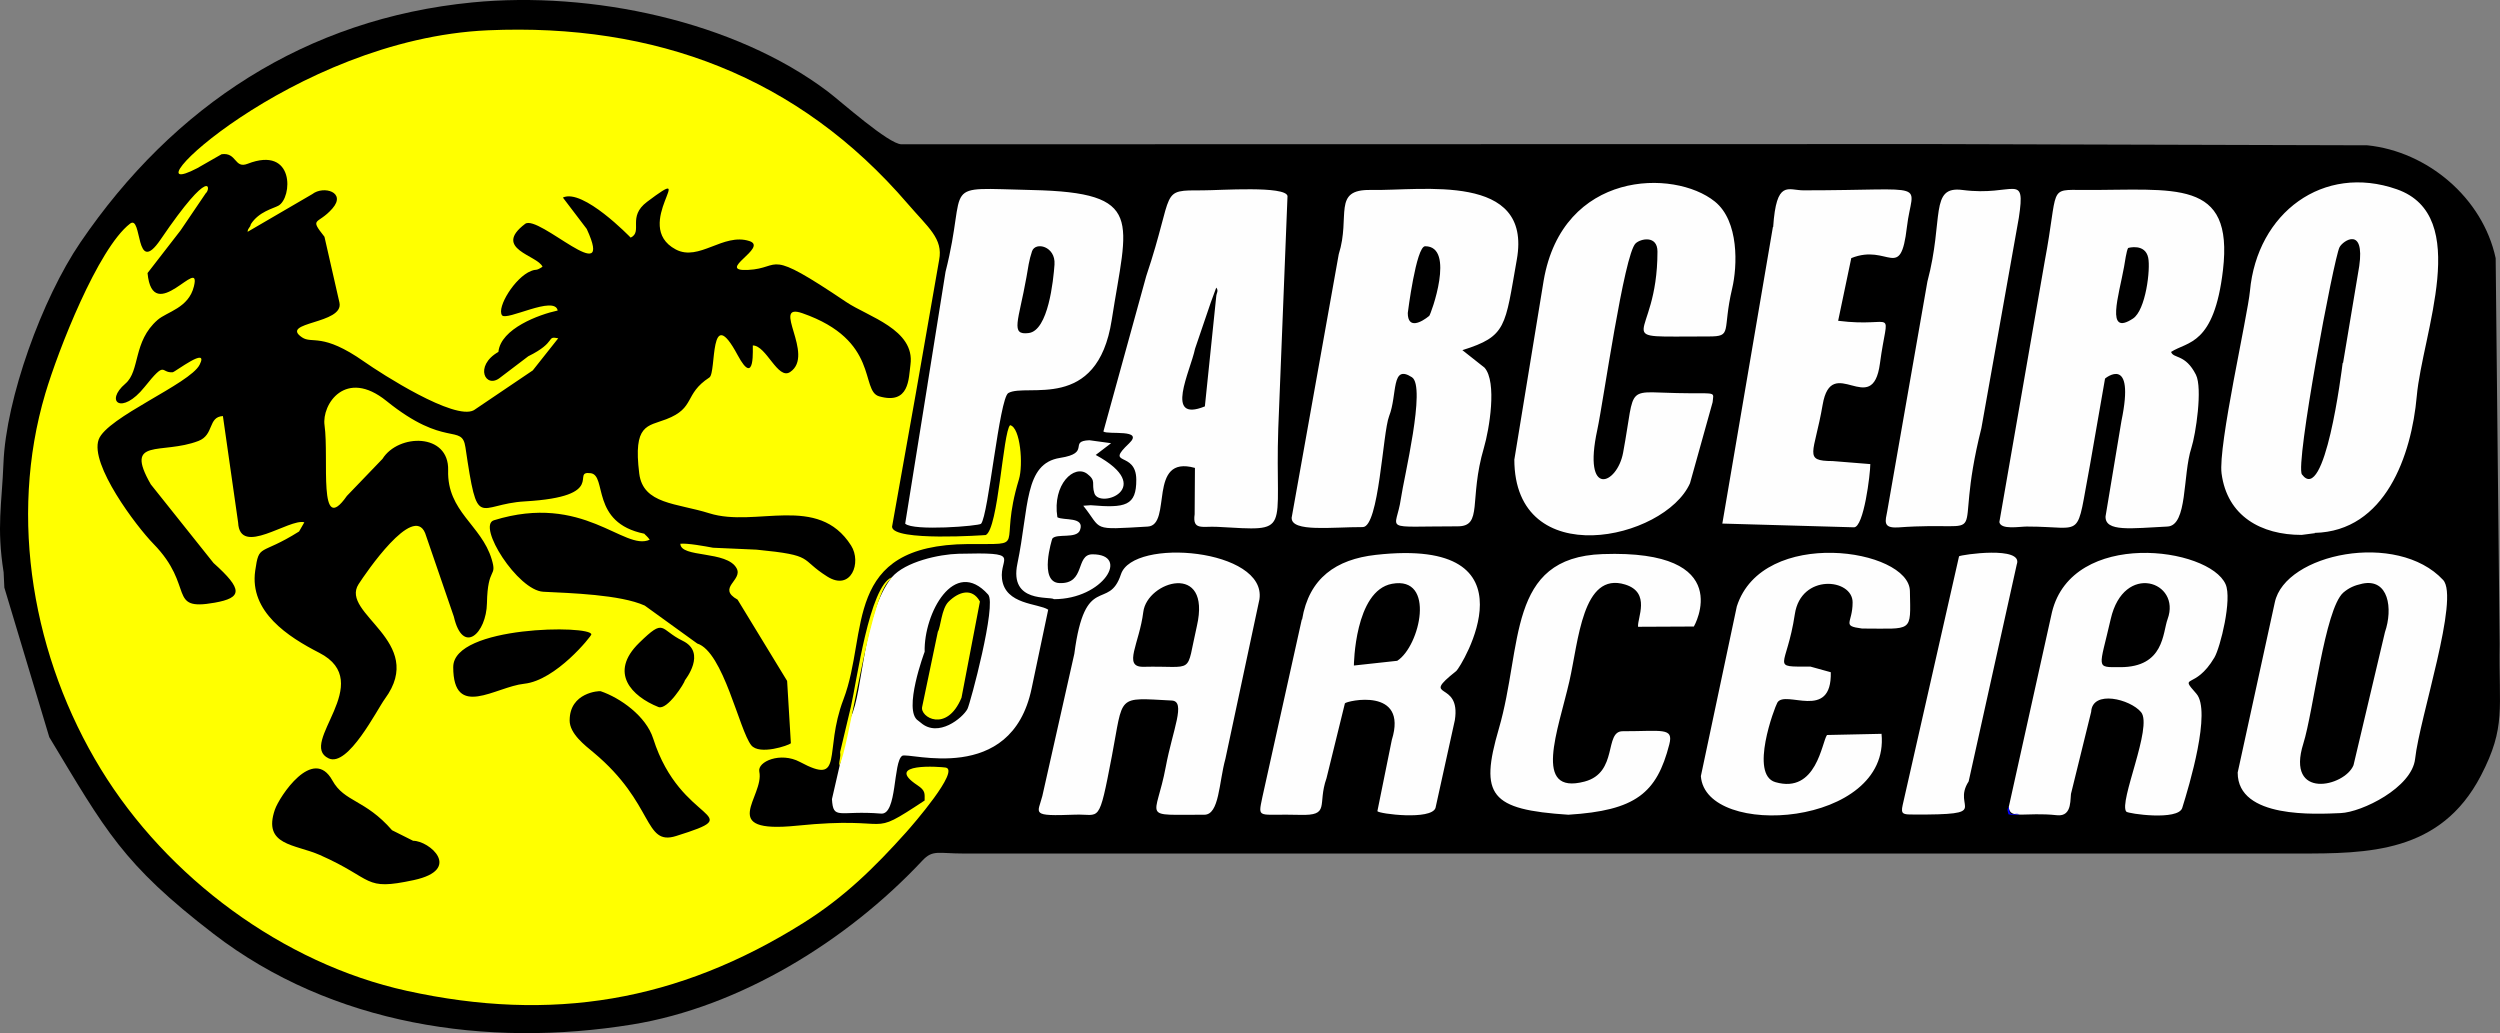 <svg xmlns="http://www.w3.org/2000/svg" xml:space="preserve" width="113.852" height="47.051" style="shape-rendering:geometricPrecision;text-rendering:geometricPrecision;image-rendering:optimizeQuality;fill-rule:evenodd;clip-rule:evenodd" viewBox="0 0 3648.83 1507.92"><rect x="0" y="0" width="3648.83" height="1507.92" fill="#808080" stroke="none"/><defs><style>.fil2{fill:#fefefe}.fil1{fill:#ff0}</style></defs><g id="Camada_x0020_1"><path d="m6.27 857.39 65.68 218.55c82.04 136.07 106.68 184.77 239.73 287.04 173 132.98 398.4 166.83 610.95 132.32 157.24-25.52 313.99-122.17 423.59-239.23 15.19-16.23 22.91-10.31 60.59-10.31h1947.62c101.3 0 207.59-.35 266.5-113.64 37.24-71.6 25.86-97.9 27.38-192.14l-5.8-563.16c-18.91-88.01-99.46-155.71-187.27-164.75l-633.81-1.79-1505.69.31c-18.54 0-89.12-63.07-107.25-76.78-136.51-103.24-345.85-147.2-518.9-130.3-242.97 23.72-436.33 150.77-572.24 350.3C61.24 436.18 8.72 581.91 5.06 675.91c-2.34 60.24-10.25 93.1.24 159.46l1.04 22.08-.07-.06z" style="fill:#000"/><path class="fil1" d="M602.94 1227.13c23.92 0 72.47 42.01.94 57.4-74.56 16.05-56.47-1.14-137.22-36.73-36.02-15.88-83.62-13.46-65.43-66.2 6.43-18.64 55.61-93.75 83.91-42.48 17.5 31.72 47.75 27.44 87.06 72.61l30.74 15.4zm228.49-175.72c0-41 43.38-43.21 45.23-42.58 28.61 9.73 66.28 36.25 76.75 69.25 40.29 127.02 143.2 107.64 33.29 142.13-47.42 14.89-31.23-47.56-120.27-121.82-12.6-10.5-35.04-27.44-35.04-46.95l.05-.04zm168.3-58.65c-.28 3.67-25.8 44.35-38.8 39.14-38.73-15.53-72.9-49.89-27.96-93.71 38.2-37.24 29.31-19.43 63.41-2.92 35.66 17.26 3.43 57.16 3.34 57.49zm-338.21-19.27c0-60.47 201.56-61.47 201.56-47.52 0 2.4-51.54 67.07-97.99 71.98-41.74 4.41-103.59 52.62-103.59-24.46h.02zM366.11 327.25c-1.24 5.86-4.22 4.89-4.75 11.11l94.46-55.07c16.45-12.79 50.16-2.8 29.31 21.04-21.37 24.42-34.36 12.44-11.57 41.24l21.85 95.98c7.2 31.71-88.49 27.92-54.58 50.85 14.96 10.11 29.17-7.74 90.67 35.43 25.32 17.77 131.92 86.31 160.13 70.87l85.97-58.08 37.15-46.89c-18.35-3.84-1.2 5.26-43.74 26.26l-40.6 30.82c-21.62 18-39.19-16.53-2.96-37.21 3.34-33.95 59.31-54.57 86.51-60.4-4.29-22.89-75.08 15.98-81.31 6.86-7.81-11.4 18.82-55.15 42.35-64.51 8.87-3.55 6.04.76 16.81-6.21-6.83-16.72-73.48-26.07-25.4-62.58 19.44-14.77 132.12 98.84 89.95 7.38l-34.81-45.8c29.25-13.89 98.43 57.98 98.58 58.11.07-.13.29.24.44.35 18.02-8.83-5.39-30.21 23.77-52.16 79.53-59.87-24.35 34.22 41.94 69.43 33.99 18.06 69.31-24.55 107.43-12.27 28.57 9.21-50.49 44.49-2.06 42.18 51.23-2.45 23.29-34.06 143.59 46.91 31.57 21.25 100.55 40.13 93.62 91.25-2.76 20.37-1.32 58.98-45.73 46.3-27.9-7.97 1.32-81.77-111.96-121.28-47.1-16.43 19.14 60.94-17.92 85.8-18.11 12.15-34.66-38.77-54.5-38.77-.57 1.17 4.41 63.58-22.18 14.01-41.94-78.19-30.51 25.78-41.21 32.75-37.64 24.55-19.76 44.32-63 60.95-27.45 10.56-48.38 6.99-39.36 79.23 5.63 45.07 54.59 43.01 102.28 58.03 67.98 21.39 158.6-28.95 206.9 47.03 15.75 24.77.04 67.24-34.79 45.28-41.75-26.32-16.95-30.77-103.07-39.22l-63.64-2.82c-12-2.22-37.38-6.9-47.69-5.8.4 20.93 68.18 9.57 82.22 35.99 9.23 17.37-29.4 28.39 1.31 45.57l72.31 118.63 5.48 91.04c-2.91 2.93-45.8 17.82-57.85 2.81-17.42-21.68-40.63-136.39-78.84-148.46l-76.61-55.36c-35.83-16.11-108.54-18.17-148.04-20.17-37.38-1.89-97.26-96.52-72.11-104.32 130.87-40.58 190.05 45.63 227.42 28.36-3.25-4.75-7.04-7.38-7.92-8.76-78.98-16.07-54.01-85.13-78.2-88.32-30.45-4.01 26.95 34.11-96.06 41.14-70.28 4.02-68.41 45.25-86.79-78.99-5.22-35.29-28.94 2.06-115.27-67.59-59.73-48.2-94.61 5.06-90.37 35.44 6.84 48.98-9.91 164.02 32.62 103.17l51.95-54.05c23.12-37.04 97.42-38.19 95.84 16.66-1.74 60.42 48.49 79.69 63.53 129.75 8.31 27.64-5.87 9.3-6.9 64.19-.82 43.87-35.15 76.61-48.33 19.59l-41.87-121.86c-17.54-43.11-86.51 58.06-97.15 74.53-27.87 43.17 100.15 83.36 38.42 167.3-11.36 15.46-53.77 100.31-82.13 86.95-45.94-21.65 71.02-110.64-13.7-154.1-45.4-23.28-102.05-59.79-93.48-119.72 5.8-40.58 6.66-21.17 64.03-57.33l7.69-13.4c-21.88-6.13-94.24 50.92-96.64.38l-22.22-155.45c-22.15 1.21-12.55 27.47-35.75 36.35-53.84 20.63-109.11-5.9-69.54 63.27l91.6 114.86c43.35 38.83 41.98 50.74 1.7 57.91-70.19 12.5-28.09-23.2-89.51-86.03-24.78-25.35-93.1-115.79-79.81-152.08 11.94-32.61 133.05-81.18 147.28-109.09 14.48-28.39-35.87 10.66-39.33 10.91-18.11 1.33-8.99-18.47-41.04 21.54-33.37 41.64-58.66 21.32-27.96-4.93 21.79-18.63 10.73-61.4 47.1-93.08 13.7-11.93 45.15-17.2 52.91-48.75 11.71-47.6-60.06 60.12-67.66-19.57l48.29-62.37L300.35 282c6.94-5.04 9.5-43.28-65.97 67.59-37.88 55.65-26.18-37.48-44.7-23.08C142.9 362.9 84.95 511.05 66.15 574.28c-54.25 182.49-17.73 386.67 80.94 548.14 96.77 158.35 265.82 283.96 446.58 323.71 211.75 46.55 395.72 15.84 578.77-99.01 59.78-37.5 103.75-80.73 149.95-132.2 9.92-11.05 79.34-91.02 57.8-94.64-7.2-1.21-91.62-7.53-41.21 25.79 11.99 7.95 10.54 11.92 10.54 22.29-86.77 57.29-38.1 21.68-186.47 36.75-117.53 11.93-47.12-42.18-54.82-78.9-3.09-14.72 31.02-29.25 59.26-14.14 65.73 35.2 34.07-14.03 63.58-91.37 37.1-97.23-2.57-225.29 181.85-226.65 90.47-.67 42.76 8.99 74.25-94.43 6.4-21.03 2.27-75.78-12.91-79.07-10.34 9.71-17.2 151.67-35.53 160.34-.17.08-135.73 9.78-136.76-12.05l34.73-194.74 34-194.74c6.03-31.19-15.87-47.05-45.9-82.02C1165.33 111.66 956.27 33.59 712.33 44.2 426.02 56.65 175.89 303.89 287.87 245.46l35.56-20.36c22.37-3.14 18.45 21.54 37.89 13.97 69.4-27.06 65.6 49.86 44.94 61.18-7.56 4.14-28.49 8.65-40.17 27z"/><path class="fil2" d="M2054.71 456.8c0-.18 12.21-97.41 25.33-97.41 44.64 0 8.22 99.8 5.95 101.66-11.57 9.5-31.29 19.96-31.29-4.25h.01zm-169.5 299.24c0 20.96 59 13.09 103.76 13.25 23.78.08 29.12-137.98 38.46-161.81 12.45-31.76 2.62-76.74 33.36-56.88 20.93 13.52-11.92 147.26-16.13 177.1-6.86 48.56-31.53 40.49 82.88 40.49 37.26 0 15.89-38.52 38.28-114.66 7.82-26.62 19.49-95.73.93-116.91l-32.35-25.57c65.01-20.34 62.03-34.07 79.47-132.36 22.66-127.68-138.56-100.02-213.09-101.43-56.97-1.08-29.16 38.08-46.85 93.83l-68.79 384.94.08.01zM3106.01 362c.71-.4 24.95-6.92 29.36 14.12 3.54 16.89-3.59 76.52-22.2 88.8-40.6 26.78-20.54-33.63-13.08-75.29 1.13-6.27 3.48-23.55 5.95-27.64l-.02.01zm-146.8 406.52c85.09 0 69.87 22.03 91.26-90.28l21.9-125.66c.13-.35 44.38-36.56 23.94 61.87l-23.18 139.21c-.93 23.12 37.67 17.41 90.29 14.85 29.7-1.44 22.01-74.79 34.98-114.83 6.38-19.7 16.55-87.15 6.6-106.81-15.47-30.59-32.79-23.12-36.24-33.23 23.96-15.57 62.77-9.22 75.72-119.35 15.86-134.88-70.45-116.39-202.83-117.05-53.58-.27-36.52-5.58-57.4 104.57l-66.12 380.21c2.3 11.62 28.93 6.44 41.17 6.44l-.07.04zM3419.64 530.06l-.38-.82c-1.59 12.99-26.06 208.14-59.49 163.21-10.25-13.77 46.5-315.57 54.85-331.62 5.12-9.85 37.08-30.67 28.77 27.54l-23.68 141.7-.07-.01zm-60.46 250.67 19.8-2.59-.85-.38c103.58-2.23 141.56-113.73 149.2-199.37 8.18-91.68 81.23-263.4-28.99-302.11-107.27-37.68-204.02 34.12-214.47 148.58-3.25 35.59-46.73 225.94-41.41 266.23 8.22 62.32 57.77 89.62 116.74 89.62l-.02.01zM2210.21 670.34c0 166.27 219.61 117.86 256.4 34.96l33.01-118.26c1.17-14.54 6.58-13-35.39-13.11-95.86-.27-75.68-18.4-95.27 86.85-8.7 46.76-59.44 67.08-37.65-33.49 8.78-40.53 39.08-256.18 55.93-272.08 7.46-7.05 31.88-12.11 31.88 11.93 0 135.8-78.63 123.71 74.47 123.92 35.77.05 19.66-6.96 34.58-70.15 7.62-32.28 10.3-98.12-25.34-126.79-59.52-47.89-222.2-45.44-249.82 115.42l-42.7 260.77-.1.02zM1775.13 432.65l-16.58 160.48c-60.1 24.38-20.99-51.72-14.31-84.27l22.99-67.53 7.93-21.57c3.91 4.81.1 8.18 0 12.86l-.04.02zm-182.95 304.7-11.11.79c28.61 35.67 10.1 35.33 94.11 30.4 36.41-2.13-1.08-105.23 68.87-85.61l-.42 67.66c-3.43 24.03 11.29 17.15 33.19 18.35 111.21 6.07 83.58 11.18 88.87-143.83l13.47-338.99c-2.64-15.23-98.84-8.31-123.07-8.31-65.48 0-40.43-2.08-83.12 125.12l-62.54 226.86c6.72 5.11 60.19-4.19 37.42 17.42-36.16 34.32 10.3 10.08 10.6 52.74.27 38.41-15.89 41.73-66.31 37.44l.04-.04zM1539.1 385.88c-1.7 23.72-9.13 96.43-37.56 100.19-27.61 3.65-14.78-17.49-3.39-81.56 2.22-12.88 3.82-25.2 8.12-37.76 5-14.61 34.64-7.2 32.8 19.14l.04-.01zm-185.33 175.35-32.62 203.05c11.77 11.18 107.81 3.43 110.74.15 10.73-12 26.71-183.18 39.78-190.76 26.29-15.23 129.91 28.82 150.93-106.72 22.6-145.76 49.26-185.91-116.01-189.59-139.31-3.1-92.71-13.92-126.56 119.37l-26.31 164.6.05-.11zM2588 331.34l-.39-.13-73.82 432.95 192.02 5.45c14.48.48 23.96-77.93 23.96-92.26l-54.9-4.41c-43.76-.15-26.92-10.55-14.69-82.08 13.12-76.77 72.7 21.32 83.62-60.23 11.65-87.1 25.03-51.49-60.98-62.43l19.17-91.48c54.33-21.86 71.7 35.77 81.21-45.42 8.01-68.38 38.94-53.5-151.12-53.5-22.26 0-39.44-16.26-44.08 53.49v.05zM1976.04 971.39c-.04-.12 1.07-109.32 55.71-119.34 64.32-11.79 40.86 91.04 7.56 112.4l-63.28 6.9.01.04zm-76.03-67.28-57.59 259.51c-6.76 32.94-7.06 23.87 54.74 25.69 45.24 1.33 25.12-14.5 38.93-53.5l26.85-109.26c2.31-3.65 92.72-24.37 68.46 53.39l-21.06 104c2.18 3.88 78.73 13.52 84.84-4.77l28.22-128.11c9.39-59.9-52.67-28.25 2.12-71.75 6.34-5.03 124.64-196.76-117.71-169.44-57.45 6.48-97.32 33.61-107.38 94.4l-.42-.17zM3094.65 973.74c-36.87 0-30.73 3.1-14.01-70.18 19.08-83.66 103.26-54.84 83.02.07-7.29 19.77-4.68 70.11-69.04 70.11h.04zm-162.77 204.06c1.11 18.85 23.62 6.94 70.35 12.04 23.79 2.6 18.45-26.98 20.99-33.42l28.9-117.44c1.71-32.51 57.11-18.61 72.87.47 17.38 21.03-33.07 131.33-21.61 145.17 2.52 3.04 75.73 13.47 81.65-5.4 9.98-31.76 42.96-141.46 20.6-166.81-26.15-29.65-2.22-4.28 26.35-52.7 8.73-14.8 26.03-85.12 16.36-106.97-24-54.23-223.52-81.17-253.38 40.59l-63.1 284.46zM1668.2 973.21c-29.56 0-5.24-33.83.47-80.01 5.6-45.21 99.84-73.61 78.2 20.62-16.76 73-1.17 57.51-78.66 59.41l-.01-.02zm170.02-98.71c10.47-73.37-184.36-90.35-202.17-36.29-17.99 54.62-52.38-4.07-68.04 116.02l-46.68 207.54c-6.69 26.2-18.15 29.76 47.85 27.24 36.58-1.39 34.07 16.75 53.67-85.69 17.21-89.99 5.94-85.08 87.37-80.88 21.13 1.09 1.38 42.5-8.77 96.82-14.57 77.93-38.12 69.6 56.29 69.86 21.96.06 21.19-47.01 30.78-81.65l49.7-232.97zM3447.63 851.91c38.76-8.3 45.12 36.36 33.27 70.78l-45.87 194.11c-12.65 31.52-99.37 51.4-73.19-31.74 14.71-46.7 31.13-195.5 58.13-220.02 8.42-7.23 16.72-10.76 27.65-13.11v-.02zm-181.65 275.86c0 67.53 114.83 60.41 150.29 58.95 30.94-1.27 104.05-37.07 108.67-79.23 6.63-60.55 65.2-234.87 40.82-261.06-67.09-72.07-230.66-38.51-245.63 32.84l-54.21 248.45.06.05zM1340.05 1051.78c-22.57-14.57 9.39-100.39 9.51-100.5-1.41-55.88 43.11-139.03 92.68-83.49 12.71 14.23-26.31 159.73-30.23 167.01-7.09 13.15-42.53 42.3-68.04 20.07l-3.91-3.09zm-38.42-209.23c-42.86 54.34-41.26 166.17-59.98 204.49l-27.39 119.29c1.84 31.42 10.21 16.11 71.77 21.14 23.54 1.91 17.29-75.21 30.73-84.34 8.96-6.09 159.3 44.24 188.95-98.47l24.17-114.81c-14.39-9.44-62.82-6.94-67.41-44.96-3.89-32.22 31.05-39.02-63.54-36.64-27.84.7-77.62 11.4-97.28 34.34l-.01-.04zM2769.91 769.82c146.6-10.84 76.59 35.93 121.97-144.88l54.67-307.06c10.27-68.1-6.71-30.78-82.15-40.6-48.72-6.35-26.9 42.1-51.31 133.72l-58.63 335.23c-2.5 13.6-7.11 24.99 15.5 23.51l-.05.1zM2717.63 917.36c75.02 0 71.03 6.84 69.94-54.74-1.1-61.84-215.26-94.29-252.64 22.47l-52.45 247.67c6.66 92.57 277.04 73.94 263.68-61.73l-79.58 1.71c-7.61 10.3-15.18 86.4-75.42 68.8-37.96-11.08-1.13-109.04 2.93-116.02 11.37-19.59 79.73 27.94 78.01-44.38l-29.65-8.21c-60.26-.05-34.85 3.48-22.81-76.64 8.95-59.54 84.32-52.22 84.32-17.12 0 31.02-16.76 34.11 13.72 38.19l-.05-.01z"/><path class="fil2" d="M2289.15 1189.1c98.08-6.08 128.99-31.43 147.25-102.65 6.46-25.17-10.27-19.15-68.05-19.2-27.45-.02-6.01 60.35-55.65 73.48-76.46 20.23-38.52-74.79-22.12-146.47 13.42-58.65 19.02-160.41 81.4-141.12 38.02 11.76 17.38 49.34 18.84 61.67l81.44-.38c.21-.12 64.22-112.66-133.21-105.72-140.53 4.94-116.15 133.99-151.47 255.01-28.44 97.45-12.61 117.91 101.58 125.41v-.04zM2792.08 1188.84c118.63.51 55.68-9.22 81.23-48.31l70.21-316.67c10.37-27.69-82-14.16-84.23-11.92l-82.31 363.18c-3.09 13.49.99 13.68 15.08 13.68l.02.04zM1538.3 874.51c72.05 0 111.6-65.48 56.2-65.48-25.24 0-9.61 43.63-48.32 41.98-30.5-1.3-10.61-64.39-10.31-64.85 6.09-8.12 35.49.8 40.4-12.38 7.55-20.25-24.27-13.64-33.01-18.84-7.56-48.34 24.86-77.7 43.66-63.28 13.6 10.45 5.72 13.8 10.34 28.28 7.46 23.28 91.05-7.66 1.96-55.93l22.45-17.15-31.64-4.32c-31.41 1.24 3.21 18.63-42.76 25.75-52.86 8.19-45.17 71.96-62.37 154.51-12.09 58.01 47.89 47.12 53.39 51.7z"/><path class="fil1" d="m1368.82 922.04-22.86 109.44c-3.89 15.18 35.84 38.74 57.39-13.15l26.9-140.43c-11.6-20.92-31.46-13.94-45.82.31-10.43 10.32-11.4 37.27-15.64 43.85l.02-.02zM1224.66 1117.64c13.82-21.29 42.83-236.37 71.48-268.64 2.22-2.13 3.61-4.08 5.48-6.43-32.73 12.88-51.37 152.7-59.57 188.33l-15.89 66.82c1.13 8.19-1.43 11.2-1.5 19.94l.01-.01z"/><path d="M2947.71 1188.56c-8.35-3.45-14.9 6.27-15.83-10.79-3.26 3.6-1.45 6.26-.39 10.79 7.07 1.62 9.12 0 16.22 0z" style="fill:#00f"/></g></svg>